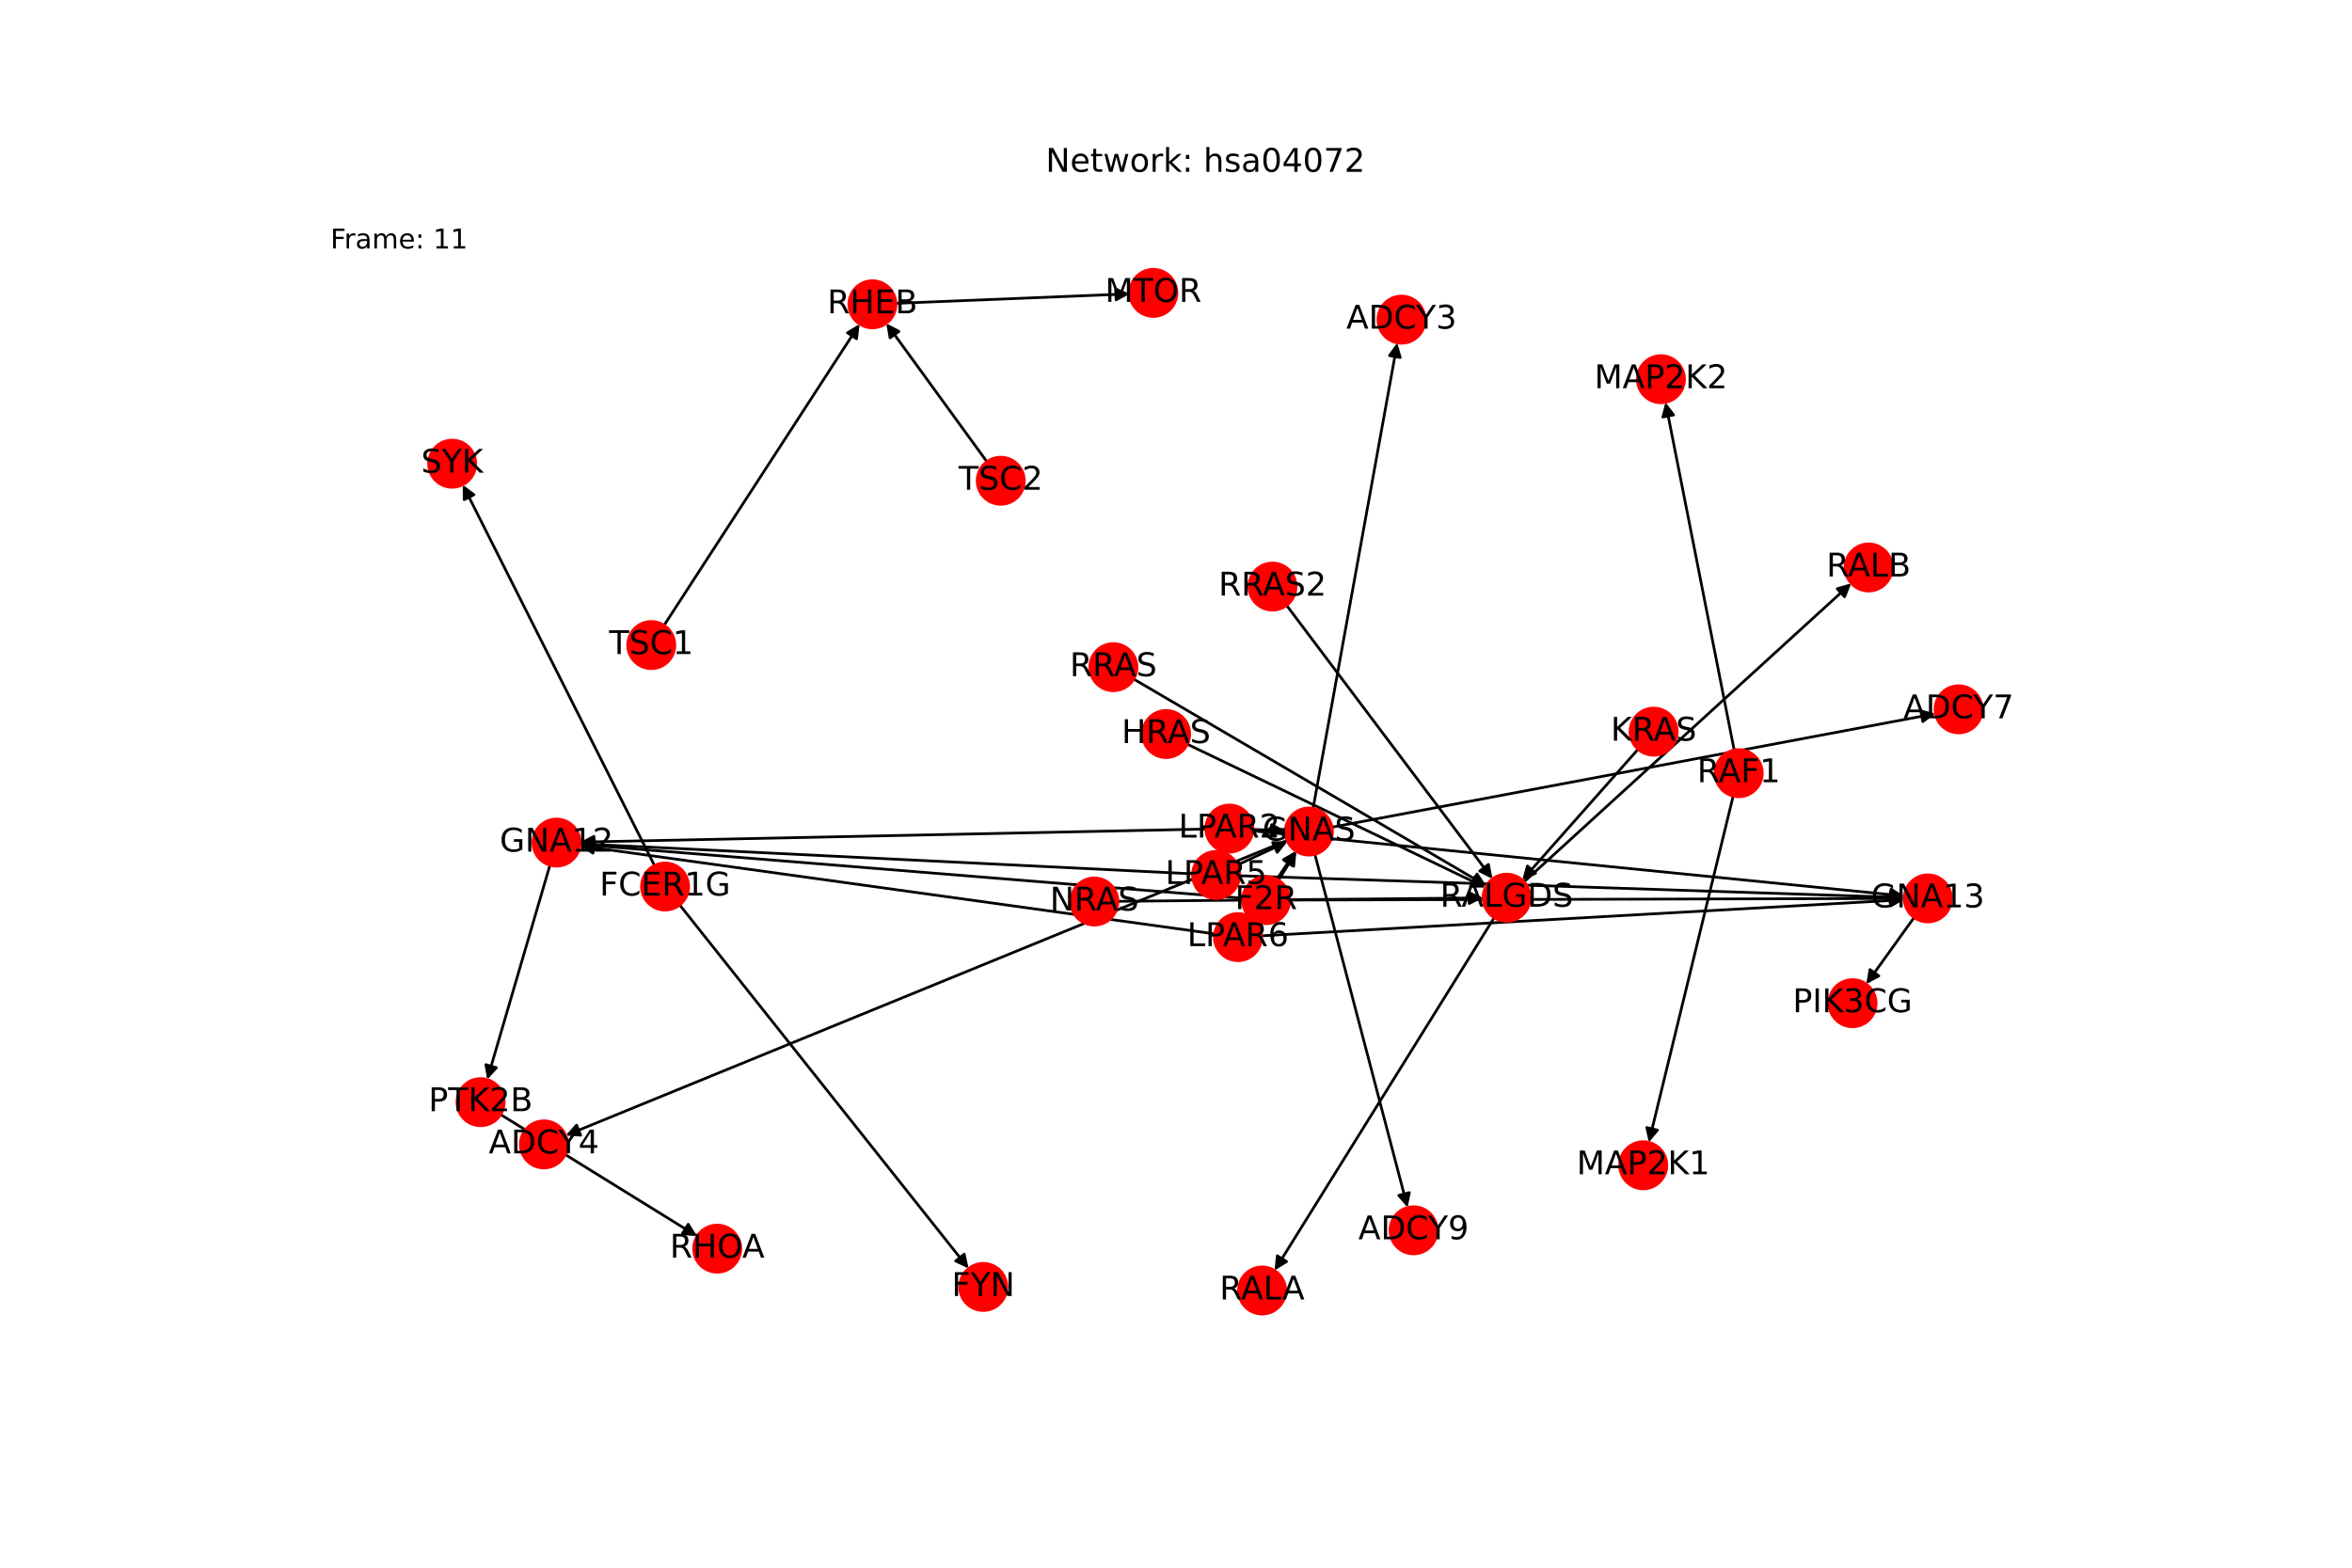 <?xml version="1.0" encoding="utf-8" standalone="no"?>
<!DOCTYPE svg PUBLIC "-//W3C//DTD SVG 1.1//EN"
  "http://www.w3.org/Graphics/SVG/1.1/DTD/svg11.dtd">
<!-- Created with matplotlib (https://matplotlib.org/) -->
<svg height="576pt" version="1.1" viewBox="0 0 864 576" width="864pt" xmlns="http://www.w3.org/2000/svg" xmlns:xlink="http://www.w3.org/1999/xlink">
 <defs>
  <style type="text/css">*{stroke-linecap:butt;stroke-linejoin:round;}</style>
 </defs>
 <g id="figure_1">
  <g id="patch_1">
   <path d="M 0 576 
L 864 576 
L 864 0 
L 0 0 
z
" style="fill:#ffffff;"/>
  </g>
  <g id="axes_1">
   <g id="patch_2">
    <path clip-path="url(#pfa5cfa26b5)" d="M 636.671 292.494 
Q 621.181 356.111 605.954 418.641 
" style="fill:none;stroke:#000000;stroke-linecap:round;"/>
    <path clip-path="url(#pfa5cfa26b5)" d="M 608.844 415.228 
L 605.954 418.641 
L 604.957 414.282 
L 608.844 415.228 
z
" style="stroke:#000000;stroke-linecap:round;"/>
   </g>
   <g id="patch_3">
    <path clip-path="url(#pfa5cfa26b5)" d="M 637.042 275.588 
Q 624.432 211.707 612.038 148.923 
" style="fill:none;stroke:#000000;stroke-linecap:round;"/>
    <path clip-path="url(#pfa5cfa26b5)" d="M 610.85 153.235 
L 612.038 148.923 
L 614.774 152.46 
L 610.85 153.235 
z
" style="stroke:#000000;stroke-linecap:round;"/>
   </g>
   <g id="patch_4">
    <path clip-path="url(#pfa5cfa26b5)" d="M 548.886 337.184 
Q 508.548 401.992 468.801 465.851 
" style="fill:none;stroke:#000000;stroke-linecap:round;"/>
    <path clip-path="url(#pfa5cfa26b5)" d="M 472.612 463.512 
L 468.801 465.851 
L 469.216 461.398 
L 472.612 463.512 
z
" style="stroke:#000000;stroke-linecap:round;"/>
   </g>
   <g id="patch_5">
    <path clip-path="url(#pfa5cfa26b5)" d="M 559.86 323.994 
Q 619.946 269.167 679.206 215.094 
" style="fill:none;stroke:#000000;stroke-linecap:round;"/>
    <path clip-path="url(#pfa5cfa26b5)" d="M 674.903 216.312 
L 679.206 215.094 
L 677.599 219.267 
L 674.903 216.312 
z
" style="stroke:#000000;stroke-linecap:round;"/>
   </g>
   <g id="patch_6">
    <path clip-path="url(#pfa5cfa26b5)" d="M 329.136 111.454 
Q 372.081 109.707 413.909 108.005 
" style="fill:none;stroke:#000000;stroke-linecap:round;"/>
    <path clip-path="url(#pfa5cfa26b5)" d="M 409.831 106.169 
L 413.909 108.005 
L 409.994 110.166 
L 409.831 106.169 
z
" style="stroke:#000000;stroke-linecap:round;"/>
   </g>
   <g id="patch_7">
    <path clip-path="url(#pfa5cfa26b5)" d="M 703.127 337.123 
Q 694.35 349.341 686.226 360.651 
" style="fill:none;stroke:#000000;stroke-linecap:round;"/>
    <path clip-path="url(#pfa5cfa26b5)" d="M 690.184 358.569 
L 686.226 360.651 
L 686.935 356.236 
L 690.184 358.569 
z
" style="stroke:#000000;stroke-linecap:round;"/>
   </g>
   <g id="patch_8">
    <path clip-path="url(#pfa5cfa26b5)" d="M 482.363 297 
Q 497.832 211.483 513.102 127.067 
" style="fill:none;stroke:#000000;stroke-linecap:round;"/>
    <path clip-path="url(#pfa5cfa26b5)" d="M 510.422 130.647 
L 513.102 127.067 
L 514.358 131.359 
L 510.422 130.647 
z
" style="stroke:#000000;stroke-linecap:round;"/>
   </g>
   <g id="patch_9">
    <path clip-path="url(#pfa5cfa26b5)" d="M 472.808 308.799 
Q 340.315 362.994 208.856 416.766 
" style="fill:none;stroke:#000000;stroke-linecap:round;"/>
    <path clip-path="url(#pfa5cfa26b5)" d="M 213.316 417.103 
L 208.856 416.766 
L 211.801 413.401 
L 213.316 417.103 
z
" style="stroke:#000000;stroke-linecap:round;"/>
   </g>
   <g id="patch_10">
    <path clip-path="url(#pfa5cfa26b5)" d="M 489.333 303.919 
Q 600.159 283.067 709.886 262.421 
" style="fill:none;stroke:#000000;stroke-linecap:round;"/>
    <path clip-path="url(#pfa5cfa26b5)" d="M 705.585 261.195 
L 709.886 262.421 
L 706.325 265.126 
L 705.585 261.195 
z
" style="stroke:#000000;stroke-linecap:round;"/>
   </g>
   <g id="patch_11">
    <path clip-path="url(#pfa5cfa26b5)" d="M 483.02 313.895 
Q 500.046 378.774 516.788 442.572 
" style="fill:none;stroke:#000000;stroke-linecap:round;"/>
    <path clip-path="url(#pfa5cfa26b5)" d="M 517.707 438.195 
L 516.788 442.572 
L 513.838 439.211 
L 517.707 438.195 
z
" style="stroke:#000000;stroke-linecap:round;"/>
   </g>
   <g id="patch_12">
    <path clip-path="url(#pfa5cfa26b5)" d="M 183.913 409.512 
Q 220.007 431.866 255.151 453.63 
" style="fill:none;stroke:#000000;stroke-linecap:round;"/>
    <path clip-path="url(#pfa5cfa26b5)" d="M 252.804 449.824 
L 255.151 453.63 
L 250.698 453.225 
L 252.804 449.824 
z
" style="stroke:#000000;stroke-linecap:round;"/>
   </g>
   <g id="patch_13">
    <path clip-path="url(#pfa5cfa26b5)" d="M 202.013 317.895 
Q 190.499 357.268 179.297 395.568 
" style="fill:none;stroke:#000000;stroke-linecap:round;"/>
    <path clip-path="url(#pfa5cfa26b5)" d="M 182.34 392.29 
L 179.297 395.568 
L 178.501 391.167 
L 182.34 392.29 
z
" style="stroke:#000000;stroke-linecap:round;"/>
   </g>
   <g id="patch_14">
    <path clip-path="url(#pfa5cfa26b5)" d="M 436.176 273.449 
Q 490.916 299.764 544.649 325.594 
" style="fill:none;stroke:#000000;stroke-linecap:round;"/>
    <path clip-path="url(#pfa5cfa26b5)" d="M 541.91 322.058 
L 544.649 325.594 
L 540.177 325.663 
L 541.91 322.058 
z
" style="stroke:#000000;stroke-linecap:round;"/>
   </g>
   <g id="patch_15">
    <path clip-path="url(#pfa5cfa26b5)" d="M 601.724 275.305 
Q 580.464 299.325 559.945 322.507 
" style="fill:none;stroke:#000000;stroke-linecap:round;"/>
    <path clip-path="url(#pfa5cfa26b5)" d="M 564.094 320.838 
L 559.945 322.507 
L 561.098 318.187 
L 564.094 320.838 
z
" style="stroke:#000000;stroke-linecap:round;"/>
   </g>
   <g id="patch_16">
    <path clip-path="url(#pfa5cfa26b5)" d="M 410.661 331.16 
Q 477.732 330.536 543.686 329.922 
" style="fill:none;stroke:#000000;stroke-linecap:round;"/>
    <path clip-path="url(#pfa5cfa26b5)" d="M 539.667 327.959 
L 543.686 329.922 
L 539.704 331.959 
L 539.667 327.959 
z
" style="stroke:#000000;stroke-linecap:round;"/>
   </g>
   <g id="patch_17">
    <path clip-path="url(#pfa5cfa26b5)" d="M 416.465 249.511 
Q 481.228 287.481 545.027 324.885 
" style="fill:none;stroke:#000000;stroke-linecap:round;"/>
    <path clip-path="url(#pfa5cfa26b5)" d="M 542.588 321.137 
L 545.027 324.885 
L 540.565 324.588 
L 542.588 321.137 
z
" style="stroke:#000000;stroke-linecap:round;"/>
   </g>
   <g id="patch_18">
    <path clip-path="url(#pfa5cfa26b5)" d="M 472.646 222.439 
Q 510.451 272.676 547.584 322.019 
" style="fill:none;stroke:#000000;stroke-linecap:round;"/>
    <path clip-path="url(#pfa5cfa26b5)" d="M 546.777 317.62 
L 547.584 322.019 
L 543.581 320.026 
L 546.777 317.62 
z
" style="stroke:#000000;stroke-linecap:round;"/>
   </g>
   <g id="patch_19">
    <path clip-path="url(#pfa5cfa26b5)" d="M 456.46 330.023 
Q 334.769 320.154 214.191 310.376 
" style="fill:none;stroke:#000000;stroke-linecap:round;"/>
    <path clip-path="url(#pfa5cfa26b5)" d="M 218.016 312.693 
L 214.191 310.376 
L 218.34 308.706 
L 218.016 312.693 
z
" style="stroke:#000000;stroke-linecap:round;"/>
   </g>
   <g id="patch_20">
    <path clip-path="url(#pfa5cfa26b5)" d="M 473.756 330.7 
Q 586.638 330.406 698.401 330.114 
" style="fill:none;stroke:#000000;stroke-linecap:round;"/>
    <path clip-path="url(#pfa5cfa26b5)" d="M 694.396 328.125 
L 698.401 330.114 
L 694.406 332.125 
L 694.396 328.125 
z
" style="stroke:#000000;stroke-linecap:round;"/>
   </g>
   <g id="patch_21">
    <path clip-path="url(#pfa5cfa26b5)" d="M 469.681 323.373 
Q 472.96 318.12 475.646 313.816 
" style="fill:none;stroke:#000000;stroke-linecap:round;"/>
    <path clip-path="url(#pfa5cfa26b5)" d="M 471.831 316.15 
L 475.646 313.816 
L 475.225 318.268 
L 471.831 316.15 
z
" style="stroke:#000000;stroke-linecap:round;"/>
   </g>
   <g id="patch_22">
    <path clip-path="url(#pfa5cfa26b5)" d="M 442.952 304.608 
Q 328.027 307.006 214.219 309.382 
" style="fill:none;stroke:#000000;stroke-linecap:round;"/>
    <path clip-path="url(#pfa5cfa26b5)" d="M 218.26 311.298 
L 214.219 309.382 
L 218.177 307.299 
L 218.26 311.298 
z
" style="stroke:#000000;stroke-linecap:round;"/>
   </g>
   <g id="patch_23">
    <path clip-path="url(#pfa5cfa26b5)" d="M 460.224 305.289 
Q 579.894 317.258 698.452 329.116 
" style="fill:none;stroke:#000000;stroke-linecap:round;"/>
    <path clip-path="url(#pfa5cfa26b5)" d="M 694.671 326.728 
L 698.452 329.116 
L 694.273 330.708 
L 694.671 326.728 
z
" style="stroke:#000000;stroke-linecap:round;"/>
   </g>
   <g id="patch_24">
    <path clip-path="url(#pfa5cfa26b5)" d="M 460.263 304.751 
Q 466.214 304.974 471.049 305.155 
" style="fill:none;stroke:#000000;stroke-linecap:round;"/>
    <path clip-path="url(#pfa5cfa26b5)" d="M 467.126 303.007 
L 471.049 305.155 
L 466.977 307.004 
L 467.126 303.007 
z
" style="stroke:#000000;stroke-linecap:round;"/>
   </g>
   <g id="patch_25">
    <path clip-path="url(#pfa5cfa26b5)" d="M 438.088 321.059 
Q 325.592 315.535 214.213 310.066 
" style="fill:none;stroke:#000000;stroke-linecap:round;"/>
    <path clip-path="url(#pfa5cfa26b5)" d="M 218.11 312.259 
L 214.213 310.066 
L 218.306 308.264 
L 218.11 312.259 
z
" style="stroke:#000000;stroke-linecap:round;"/>
   </g>
   <g id="patch_26">
    <path clip-path="url(#pfa5cfa26b5)" d="M 455.388 321.768 
Q 577.458 325.786 698.41 329.767 
" style="fill:none;stroke:#000000;stroke-linecap:round;"/>
    <path clip-path="url(#pfa5cfa26b5)" d="M 694.478 327.637 
L 698.41 329.767 
L 694.346 331.634 
L 694.478 327.637 
z
" style="stroke:#000000;stroke-linecap:round;"/>
   </g>
   <g id="patch_27">
    <path clip-path="url(#pfa5cfa26b5)" d="M 454.579 317.81 
Q 463.778 313.502 471.964 309.669 
" style="fill:none;stroke:#000000;stroke-linecap:round;"/>
    <path clip-path="url(#pfa5cfa26b5)" d="M 467.493 309.554 
L 471.964 309.669 
L 469.19 313.176 
L 467.493 309.554 
z
" style="stroke:#000000;stroke-linecap:round;"/>
   </g>
   <g id="patch_28">
    <path clip-path="url(#pfa5cfa26b5)" d="M 446.177 343.128 
Q 329.598 326.952 214.127 310.93 
" style="fill:none;stroke:#000000;stroke-linecap:round;"/>
    <path clip-path="url(#pfa5cfa26b5)" d="M 217.814 313.46 
L 214.127 310.93 
L 218.364 309.498 
L 217.814 313.46 
z
" style="stroke:#000000;stroke-linecap:round;"/>
   </g>
   <g id="patch_29">
    <path clip-path="url(#pfa5cfa26b5)" d="M 463.402 343.832 
Q 581.467 337.203 698.416 330.637 
" style="fill:none;stroke:#000000;stroke-linecap:round;"/>
    <path clip-path="url(#pfa5cfa26b5)" d="M 694.311 328.864 
L 698.416 330.637 
L 694.535 332.858 
L 694.311 328.864 
z
" style="stroke:#000000;stroke-linecap:round;"/>
   </g>
   <g id="patch_30">
    <path clip-path="url(#pfa5cfa26b5)" d="M 459.581 337.131 
Q 467.786 324.92 475.368 313.637 
" style="fill:none;stroke:#000000;stroke-linecap:round;"/>
    <path clip-path="url(#pfa5cfa26b5)" d="M 471.477 315.842 
L 475.368 313.637 
L 474.797 318.073 
L 471.477 315.842 
z
" style="stroke:#000000;stroke-linecap:round;"/>
   </g>
   <g id="patch_31">
    <path clip-path="url(#pfa5cfa26b5)" d="M 243.96 229.741 
Q 279.865 174.407 315.162 120.01 
" style="fill:none;stroke:#000000;stroke-linecap:round;"/>
    <path clip-path="url(#pfa5cfa26b5)" d="M 311.307 122.277 
L 315.162 120.01 
L 314.662 124.454 
L 311.307 122.277 
z
" style="stroke:#000000;stroke-linecap:round;"/>
   </g>
   <g id="patch_32">
    <path clip-path="url(#pfa5cfa26b5)" d="M 362.526 169.633 
Q 344.052 144.223 326.236 119.716 
" style="fill:none;stroke:#000000;stroke-linecap:round;"/>
    <path clip-path="url(#pfa5cfa26b5)" d="M 326.971 124.128 
L 326.236 119.716 
L 330.206 121.775 
L 326.971 124.128 
z
" style="stroke:#000000;stroke-linecap:round;"/>
   </g>
   <g id="patch_33">
    <path clip-path="url(#pfa5cfa26b5)" d="M 249.699 332.51 
Q 302.755 399.288 355.116 465.19 
" style="fill:none;stroke:#000000;stroke-linecap:round;"/>
    <path clip-path="url(#pfa5cfa26b5)" d="M 354.193 460.814 
L 355.116 465.19 
L 351.061 463.303 
L 354.193 460.814 
z
" style="stroke:#000000;stroke-linecap:round;"/>
   </g>
   <g id="patch_34">
    <path clip-path="url(#pfa5cfa26b5)" d="M 240.417 317.993 
Q 205.209 248.053 170.503 179.111 
" style="fill:none;stroke:#000000;stroke-linecap:round;"/>
    <path clip-path="url(#pfa5cfa26b5)" d="M 170.516 183.583 
L 170.503 179.111 
L 174.088 181.785 
L 170.516 183.583 
z
" style="stroke:#000000;stroke-linecap:round;"/>
   </g>
   <g id="PathCollection_1">
    <defs>
     <path d="M 0 8.66 
C 2.297 8.66 4.5 7.748 6.124 6.124 
C 7.748 4.5 8.66 2.297 8.66 -0 
C 8.66 -2.297 7.748 -4.5 6.124 -6.124 
C 4.5 -7.748 2.297 -8.66 0 -8.66 
C -2.297 -8.66 -4.5 -7.748 -6.124 -6.124 
C -7.748 -4.5 -8.66 -2.297 -8.66 0 
C -8.66 2.297 -7.748 4.5 -6.124 6.124 
C -4.5 7.748 -2.297 8.66 0 8.66 
z
" id="C0_0_23af909fbd"/>
    </defs>
    <g clip-path="url(#pfa5cfa26b5)">
     <use style="fill:#ff0000;stroke:#ff0000;" x="638.719" xlink:href="#C0_0_23af909fbd" y="284.083"/>
    </g>
    <g clip-path="url(#pfa5cfa26b5)">
     <use style="fill:#ff0000;stroke:#ff0000;" x="553.463" xlink:href="#C0_0_23af909fbd" y="329.831"/>
    </g>
    <g clip-path="url(#pfa5cfa26b5)">
     <use style="fill:#ff0000;stroke:#ff0000;" x="263.465" xlink:href="#C0_0_23af909fbd" y="458.779"/>
    </g>
    <g clip-path="url(#pfa5cfa26b5)">
     <use style="fill:#ff0000;stroke:#ff0000;" x="320.485" xlink:href="#C0_0_23af909fbd" y="111.806"/>
    </g>
    <g clip-path="url(#pfa5cfa26b5)">
     <use style="fill:#ff0000;stroke:#ff0000;" x="423.679" xlink:href="#C0_0_23af909fbd" y="107.607"/>
    </g>
    <g clip-path="url(#pfa5cfa26b5)">
     <use style="fill:#ff0000;stroke:#ff0000;" x="708.179" xlink:href="#C0_0_23af909fbd" y="330.089"/>
    </g>
    <g clip-path="url(#pfa5cfa26b5)">
     <use style="fill:#ff0000;stroke:#ff0000;" x="480.822" xlink:href="#C0_0_23af909fbd" y="305.521"/>
    </g>
    <g clip-path="url(#pfa5cfa26b5)">
     <use style="fill:#ff0000;stroke:#ff0000;" x="176.552" xlink:href="#C0_0_23af909fbd" y="404.954"/>
    </g>
    <g clip-path="url(#pfa5cfa26b5)">
     <use style="fill:#ff0000;stroke:#ff0000;" x="204.444" xlink:href="#C0_0_23af909fbd" y="309.586"/>
    </g>
    <g clip-path="url(#pfa5cfa26b5)">
     <use style="fill:#ff0000;stroke:#ff0000;" x="361.199" xlink:href="#C0_0_23af909fbd" y="472.847"/>
    </g>
    <g clip-path="url(#pfa5cfa26b5)">
     <use style="fill:#ff0000;stroke:#ff0000;" x="166.106" xlink:href="#C0_0_23af909fbd" y="170.375"/>
    </g>
    <g clip-path="url(#pfa5cfa26b5)">
     <use style="fill:#ff0000;stroke:#ff0000;" x="603.64" xlink:href="#C0_0_23af909fbd" y="428.144"/>
    </g>
    <g clip-path="url(#pfa5cfa26b5)">
     <use style="fill:#ff0000;stroke:#ff0000;" x="610.144" xlink:href="#C0_0_23af909fbd" y="139.331"/>
    </g>
    <g clip-path="url(#pfa5cfa26b5)">
     <use style="fill:#ff0000;stroke:#ff0000;" x="428.369" xlink:href="#C0_0_23af909fbd" y="269.696"/>
    </g>
    <g clip-path="url(#pfa5cfa26b5)">
     <use style="fill:#ff0000;stroke:#ff0000;" x="607.462" xlink:href="#C0_0_23af909fbd" y="268.822"/>
    </g>
    <g clip-path="url(#pfa5cfa26b5)">
     <use style="fill:#ff0000;stroke:#ff0000;" x="402.003" xlink:href="#C0_0_23af909fbd" y="331.24"/>
    </g>
    <g clip-path="url(#pfa5cfa26b5)">
     <use style="fill:#ff0000;stroke:#ff0000;" x="408.994" xlink:href="#C0_0_23af909fbd" y="245.131"/>
    </g>
    <g clip-path="url(#pfa5cfa26b5)">
     <use style="fill:#ff0000;stroke:#ff0000;" x="467.441" xlink:href="#C0_0_23af909fbd" y="215.521"/>
    </g>
    <g clip-path="url(#pfa5cfa26b5)">
     <use style="fill:#ff0000;stroke:#ff0000;" x="463.634" xlink:href="#C0_0_23af909fbd" y="474.153"/>
    </g>
    <g clip-path="url(#pfa5cfa26b5)">
     <use style="fill:#ff0000;stroke:#ff0000;" x="686.431" xlink:href="#C0_0_23af909fbd" y="208.502"/>
    </g>
    <g clip-path="url(#pfa5cfa26b5)">
     <use style="fill:#ff0000;stroke:#ff0000;" x="465.095" xlink:href="#C0_0_23af909fbd" y="330.723"/>
    </g>
    <g clip-path="url(#pfa5cfa26b5)">
     <use style="fill:#ff0000;stroke:#ff0000;" x="451.608" xlink:href="#C0_0_23af909fbd" y="304.427"/>
    </g>
    <g clip-path="url(#pfa5cfa26b5)">
     <use style="fill:#ff0000;stroke:#ff0000;" x="446.735" xlink:href="#C0_0_23af909fbd" y="321.483"/>
    </g>
    <g clip-path="url(#pfa5cfa26b5)">
     <use style="fill:#ff0000;stroke:#ff0000;" x="454.752" xlink:href="#C0_0_23af909fbd" y="344.318"/>
    </g>
    <g clip-path="url(#pfa5cfa26b5)">
     <use style="fill:#ff0000;stroke:#ff0000;" x="239.247" xlink:href="#C0_0_23af909fbd" y="237.004"/>
    </g>
    <g clip-path="url(#pfa5cfa26b5)">
     <use style="fill:#ff0000;stroke:#ff0000;" x="367.621" xlink:href="#C0_0_23af909fbd" y="176.642"/>
    </g>
    <g clip-path="url(#pfa5cfa26b5)">
     <use style="fill:#ff0000;stroke:#ff0000;" x="680.521" xlink:href="#C0_0_23af909fbd" y="368.593"/>
    </g>
    <g clip-path="url(#pfa5cfa26b5)">
     <use style="fill:#ff0000;stroke:#ff0000;" x="514.843" xlink:href="#C0_0_23af909fbd" y="117.443"/>
    </g>
    <g clip-path="url(#pfa5cfa26b5)">
     <use style="fill:#ff0000;stroke:#ff0000;" x="199.803" xlink:href="#C0_0_23af909fbd" y="420.469"/>
    </g>
    <g clip-path="url(#pfa5cfa26b5)">
     <use style="fill:#ff0000;stroke:#ff0000;" x="719.494" xlink:href="#C0_0_23af909fbd" y="260.613"/>
    </g>
    <g clip-path="url(#pfa5cfa26b5)">
     <use style="fill:#ff0000;stroke:#ff0000;" x="519.27" xlink:href="#C0_0_23af909fbd" y="452.03"/>
    </g>
    <g clip-path="url(#pfa5cfa26b5)">
     <use style="fill:#ff0000;stroke:#ff0000;" x="244.311" xlink:href="#C0_0_23af909fbd" y="325.728"/>
    </g>
   </g>
   <g id="text_1">
    <g clip-path="url(#pfa5cfa26b5)">
     <!-- RAF1 -->
     <g transform="translate(623.417 287.395)scale(0.12 -0.12)">
      <defs>
       <path d="M 44.391 34.188 
Q 47.562 33.109 50.562 29.594 
Q 53.562 26.078 56.594 19.922 
L 66.609 0 
L 56 0 
L 46.688 18.703 
Q 43.062 26.031 39.672 28.422 
Q 36.281 30.812 30.422 30.812 
L 19.672 30.812 
L 19.672 0 
L 9.812 0 
L 9.812 72.906 
L 32.078 72.906 
Q 44.578 72.906 50.734 67.672 
Q 56.891 62.453 56.891 51.906 
Q 56.891 45.016 53.688 40.469 
Q 50.484 35.938 44.391 34.188 
z
M 19.672 64.797 
L 19.672 38.922 
L 32.078 38.922 
Q 39.203 38.922 42.844 42.219 
Q 46.484 45.516 46.484 51.906 
Q 46.484 58.297 42.844 61.547 
Q 39.203 64.797 32.078 64.797 
z
" id="DejaVuSans-82"/>
       <path d="M 34.188 63.188 
L 20.797 26.906 
L 47.609 26.906 
z
M 28.609 72.906 
L 39.797 72.906 
L 67.578 0 
L 57.328 0 
L 50.688 18.703 
L 17.828 18.703 
L 11.188 0 
L 0.781 0 
z
" id="DejaVuSans-65"/>
       <path d="M 9.812 72.906 
L 51.703 72.906 
L 51.703 64.594 
L 19.672 64.594 
L 19.672 43.109 
L 48.578 43.109 
L 48.578 34.812 
L 19.672 34.812 
L 19.672 0 
L 9.812 0 
z
" id="DejaVuSans-70"/>
       <path d="M 12.406 8.297 
L 28.516 8.297 
L 28.516 63.922 
L 10.984 60.406 
L 10.984 69.391 
L 28.422 72.906 
L 38.281 72.906 
L 38.281 8.297 
L 54.391 8.297 
L 54.391 0 
L 12.406 0 
z
" id="DejaVuSans-49"/>
      </defs>
      <use xlink:href="#DejaVuSans-82"/>
      <use x="65.482" xlink:href="#DejaVuSans-65"/>
      <use x="133.891" xlink:href="#DejaVuSans-70"/>
      <use x="191.41" xlink:href="#DejaVuSans-49"/>
     </g>
    </g>
   </g>
   <g id="text_2">
    <g clip-path="url(#pfa5cfa26b5)">
     <!-- RALGDS -->
     <g transform="translate(529.008 333.142)scale(0.12 -0.12)">
      <defs>
       <path d="M 9.812 72.906 
L 19.672 72.906 
L 19.672 8.297 
L 55.172 8.297 
L 55.172 0 
L 9.812 0 
z
" id="DejaVuSans-76"/>
       <path d="M 59.516 10.406 
L 59.516 29.984 
L 43.406 29.984 
L 43.406 38.094 
L 69.281 38.094 
L 69.281 6.781 
Q 63.578 2.734 56.688 0.656 
Q 49.812 -1.422 42 -1.422 
Q 24.906 -1.422 15.25 8.562 
Q 5.609 18.562 5.609 36.375 
Q 5.609 54.25 15.25 64.234 
Q 24.906 74.219 42 74.219 
Q 49.125 74.219 55.547 72.453 
Q 61.969 70.703 67.391 67.281 
L 67.391 56.781 
Q 61.922 61.422 55.766 63.766 
Q 49.609 66.109 42.828 66.109 
Q 29.438 66.109 22.719 58.641 
Q 16.016 51.172 16.016 36.375 
Q 16.016 21.625 22.719 14.156 
Q 29.438 6.688 42.828 6.688 
Q 48.047 6.688 52.141 7.594 
Q 56.25 8.5 59.516 10.406 
z
" id="DejaVuSans-71"/>
       <path d="M 19.672 64.797 
L 19.672 8.109 
L 31.594 8.109 
Q 46.688 8.109 53.688 14.938 
Q 60.688 21.781 60.688 36.531 
Q 60.688 51.172 53.688 57.984 
Q 46.688 64.797 31.594 64.797 
z
M 9.812 72.906 
L 30.078 72.906 
Q 51.266 72.906 61.172 64.094 
Q 71.094 55.281 71.094 36.531 
Q 71.094 17.672 61.125 8.828 
Q 51.172 0 30.078 0 
L 9.812 0 
z
" id="DejaVuSans-68"/>
       <path d="M 53.516 70.516 
L 53.516 60.891 
Q 47.906 63.578 42.922 64.891 
Q 37.938 66.219 33.297 66.219 
Q 25.25 66.219 20.875 63.094 
Q 16.5 59.969 16.5 54.203 
Q 16.5 49.359 19.406 46.891 
Q 22.312 44.438 30.422 42.922 
L 36.375 41.703 
Q 47.406 39.594 52.656 34.297 
Q 57.906 29 57.906 20.125 
Q 57.906 9.516 50.797 4.047 
Q 43.703 -1.422 29.984 -1.422 
Q 24.812 -1.422 18.969 -0.25 
Q 13.141 0.922 6.891 3.219 
L 6.891 13.375 
Q 12.891 10.016 18.656 8.297 
Q 24.422 6.594 29.984 6.594 
Q 38.422 6.594 43.016 9.906 
Q 47.609 13.234 47.609 19.391 
Q 47.609 24.75 44.312 27.781 
Q 41.016 30.812 33.5 32.328 
L 27.484 33.5 
Q 16.453 35.688 11.516 40.375 
Q 6.594 45.062 6.594 53.422 
Q 6.594 63.094 13.406 68.656 
Q 20.219 74.219 32.172 74.219 
Q 37.312 74.219 42.625 73.281 
Q 47.953 72.359 53.516 70.516 
z
" id="DejaVuSans-83"/>
      </defs>
      <use xlink:href="#DejaVuSans-82"/>
      <use x="65.482" xlink:href="#DejaVuSans-65"/>
      <use x="133.891" xlink:href="#DejaVuSans-76"/>
      <use x="189.604" xlink:href="#DejaVuSans-71"/>
      <use x="267.094" xlink:href="#DejaVuSans-68"/>
      <use x="344.096" xlink:href="#DejaVuSans-83"/>
     </g>
    </g>
   </g>
   <g id="text_3">
    <g clip-path="url(#pfa5cfa26b5)">
     <!-- RHOA -->
     <g transform="translate(246.061 462.09)scale(0.12 -0.12)">
      <defs>
       <path d="M 9.812 72.906 
L 19.672 72.906 
L 19.672 43.016 
L 55.516 43.016 
L 55.516 72.906 
L 65.375 72.906 
L 65.375 0 
L 55.516 0 
L 55.516 34.719 
L 19.672 34.719 
L 19.672 0 
L 9.812 0 
z
" id="DejaVuSans-72"/>
       <path d="M 39.406 66.219 
Q 28.656 66.219 22.328 58.203 
Q 16.016 50.203 16.016 36.375 
Q 16.016 22.609 22.328 14.594 
Q 28.656 6.594 39.406 6.594 
Q 50.141 6.594 56.422 14.594 
Q 62.703 22.609 62.703 36.375 
Q 62.703 50.203 56.422 58.203 
Q 50.141 66.219 39.406 66.219 
z
M 39.406 74.219 
Q 54.734 74.219 63.906 63.938 
Q 73.094 53.656 73.094 36.375 
Q 73.094 19.141 63.906 8.859 
Q 54.734 -1.422 39.406 -1.422 
Q 24.031 -1.422 14.812 8.828 
Q 5.609 19.094 5.609 36.375 
Q 5.609 53.656 14.812 63.938 
Q 24.031 74.219 39.406 74.219 
z
" id="DejaVuSans-79"/>
      </defs>
      <use xlink:href="#DejaVuSans-82"/>
      <use x="69.482" xlink:href="#DejaVuSans-72"/>
      <use x="144.678" xlink:href="#DejaVuSans-79"/>
      <use x="221.639" xlink:href="#DejaVuSans-65"/>
     </g>
    </g>
   </g>
   <g id="text_4">
    <g clip-path="url(#pfa5cfa26b5)">
     <!-- RHEB -->
     <g transform="translate(303.896 115.117)scale(0.12 -0.12)">
      <defs>
       <path d="M 9.812 72.906 
L 55.906 72.906 
L 55.906 64.594 
L 19.672 64.594 
L 19.672 43.016 
L 54.391 43.016 
L 54.391 34.719 
L 19.672 34.719 
L 19.672 8.297 
L 56.781 8.297 
L 56.781 0 
L 9.812 0 
z
" id="DejaVuSans-69"/>
       <path d="M 19.672 34.812 
L 19.672 8.109 
L 35.5 8.109 
Q 43.453 8.109 47.281 11.406 
Q 51.125 14.703 51.125 21.484 
Q 51.125 28.328 47.281 31.562 
Q 43.453 34.812 35.5 34.812 
z
M 19.672 64.797 
L 19.672 42.828 
L 34.281 42.828 
Q 41.5 42.828 45.031 45.531 
Q 48.578 48.25 48.578 53.812 
Q 48.578 59.328 45.031 62.062 
Q 41.5 64.797 34.281 64.797 
z
M 9.812 72.906 
L 35.016 72.906 
Q 46.297 72.906 52.391 68.219 
Q 58.5 63.531 58.5 54.891 
Q 58.5 48.188 55.375 44.234 
Q 52.25 40.281 46.188 39.312 
Q 53.469 37.75 57.5 32.781 
Q 61.531 27.828 61.531 20.406 
Q 61.531 10.641 54.891 5.312 
Q 48.25 0 35.984 0 
L 9.812 0 
z
" id="DejaVuSans-66"/>
      </defs>
      <use xlink:href="#DejaVuSans-82"/>
      <use x="69.482" xlink:href="#DejaVuSans-72"/>
      <use x="144.678" xlink:href="#DejaVuSans-69"/>
      <use x="207.861" xlink:href="#DejaVuSans-66"/>
     </g>
    </g>
   </g>
   <g id="text_5">
    <g clip-path="url(#pfa5cfa26b5)">
     <!-- MTOR -->
     <g transform="translate(405.945 110.919)scale(0.12 -0.12)">
      <defs>
       <path d="M 9.812 72.906 
L 24.516 72.906 
L 43.109 23.297 
L 61.812 72.906 
L 76.516 72.906 
L 76.516 0 
L 66.891 0 
L 66.891 64.016 
L 48.094 14.016 
L 38.188 14.016 
L 19.391 64.016 
L 19.391 0 
L 9.812 0 
z
" id="DejaVuSans-77"/>
       <path d="M -0.297 72.906 
L 61.375 72.906 
L 61.375 64.594 
L 35.5 64.594 
L 35.5 0 
L 25.594 0 
L 25.594 64.594 
L -0.297 64.594 
z
" id="DejaVuSans-84"/>
      </defs>
      <use xlink:href="#DejaVuSans-77"/>
      <use x="86.279" xlink:href="#DejaVuSans-84"/>
      <use x="147.363" xlink:href="#DejaVuSans-79"/>
      <use x="226.074" xlink:href="#DejaVuSans-82"/>
     </g>
    </g>
   </g>
   <g id="text_6">
    <g clip-path="url(#pfa5cfa26b5)">
     <!-- GNA13 -->
     <g transform="translate(687.302 333.4)scale(0.12 -0.12)">
      <defs>
       <path d="M 9.812 72.906 
L 23.094 72.906 
L 55.422 11.922 
L 55.422 72.906 
L 64.984 72.906 
L 64.984 0 
L 51.703 0 
L 19.391 60.984 
L 19.391 0 
L 9.812 0 
z
" id="DejaVuSans-78"/>
       <path d="M 40.578 39.312 
Q 47.656 37.797 51.625 33 
Q 55.609 28.219 55.609 21.188 
Q 55.609 10.406 48.188 4.484 
Q 40.766 -1.422 27.094 -1.422 
Q 22.516 -1.422 17.656 -0.516 
Q 12.797 0.391 7.625 2.203 
L 7.625 11.719 
Q 11.719 9.328 16.594 8.109 
Q 21.484 6.891 26.812 6.891 
Q 36.078 6.891 40.938 10.547 
Q 45.797 14.203 45.797 21.188 
Q 45.797 27.641 41.281 31.266 
Q 36.766 34.906 28.719 34.906 
L 20.219 34.906 
L 20.219 43.016 
L 29.109 43.016 
Q 36.375 43.016 40.234 45.922 
Q 44.094 48.828 44.094 54.297 
Q 44.094 59.906 40.109 62.906 
Q 36.141 65.922 28.719 65.922 
Q 24.656 65.922 20.016 65.031 
Q 15.375 64.156 9.812 62.312 
L 9.812 71.094 
Q 15.438 72.656 20.344 73.438 
Q 25.25 74.219 29.594 74.219 
Q 40.828 74.219 47.359 69.109 
Q 53.906 64.016 53.906 55.328 
Q 53.906 49.266 50.438 45.094 
Q 46.969 40.922 40.578 39.312 
z
" id="DejaVuSans-51"/>
      </defs>
      <use xlink:href="#DejaVuSans-71"/>
      <use x="77.49" xlink:href="#DejaVuSans-78"/>
      <use x="152.295" xlink:href="#DejaVuSans-65"/>
      <use x="220.703" xlink:href="#DejaVuSans-49"/>
      <use x="284.326" xlink:href="#DejaVuSans-51"/>
     </g>
    </g>
   </g>
   <g id="text_7">
    <g clip-path="url(#pfa5cfa26b5)">
     <!-- GNAS -->
     <g transform="translate(463.771 308.832)scale(0.12 -0.12)">
      <use xlink:href="#DejaVuSans-71"/>
      <use x="77.49" xlink:href="#DejaVuSans-78"/>
      <use x="152.295" xlink:href="#DejaVuSans-65"/>
      <use x="220.703" xlink:href="#DejaVuSans-83"/>
     </g>
    </g>
   </g>
   <g id="text_8">
    <g clip-path="url(#pfa5cfa26b5)">
     <!-- PTK2B -->
     <g transform="translate(157.401 408.265)scale(0.12 -0.12)">
      <defs>
       <path d="M 19.672 64.797 
L 19.672 37.406 
L 32.078 37.406 
Q 38.969 37.406 42.719 40.969 
Q 46.484 44.531 46.484 51.125 
Q 46.484 57.672 42.719 61.234 
Q 38.969 64.797 32.078 64.797 
z
M 9.812 72.906 
L 32.078 72.906 
Q 44.344 72.906 50.609 67.359 
Q 56.891 61.812 56.891 51.125 
Q 56.891 40.328 50.609 34.812 
Q 44.344 29.297 32.078 29.297 
L 19.672 29.297 
L 19.672 0 
L 9.812 0 
z
" id="DejaVuSans-80"/>
       <path d="M 9.812 72.906 
L 19.672 72.906 
L 19.672 42.094 
L 52.391 72.906 
L 65.094 72.906 
L 28.906 38.922 
L 67.672 0 
L 54.688 0 
L 19.672 35.109 
L 19.672 0 
L 9.812 0 
z
" id="DejaVuSans-75"/>
       <path d="M 19.188 8.297 
L 53.609 8.297 
L 53.609 0 
L 7.328 0 
L 7.328 8.297 
Q 12.938 14.109 22.625 23.891 
Q 32.328 33.688 34.812 36.531 
Q 39.547 41.844 41.422 45.531 
Q 43.312 49.219 43.312 52.781 
Q 43.312 58.594 39.234 62.25 
Q 35.156 65.922 28.609 65.922 
Q 23.969 65.922 18.812 64.312 
Q 13.672 62.703 7.812 59.422 
L 7.812 69.391 
Q 13.766 71.781 18.938 73 
Q 24.125 74.219 28.422 74.219 
Q 39.75 74.219 46.484 68.547 
Q 53.219 62.891 53.219 53.422 
Q 53.219 48.922 51.531 44.891 
Q 49.859 40.875 45.406 35.406 
Q 44.188 33.984 37.641 27.219 
Q 31.109 20.453 19.188 8.297 
z
" id="DejaVuSans-50"/>
      </defs>
      <use xlink:href="#DejaVuSans-80"/>
      <use x="60.303" xlink:href="#DejaVuSans-84"/>
      <use x="121.387" xlink:href="#DejaVuSans-75"/>
      <use x="186.963" xlink:href="#DejaVuSans-50"/>
      <use x="250.586" xlink:href="#DejaVuSans-66"/>
     </g>
    </g>
   </g>
   <g id="text_9">
    <g clip-path="url(#pfa5cfa26b5)">
     <!-- GNA12 -->
     <g transform="translate(183.566 312.897)scale(0.12 -0.12)">
      <use xlink:href="#DejaVuSans-71"/>
      <use x="77.49" xlink:href="#DejaVuSans-78"/>
      <use x="152.295" xlink:href="#DejaVuSans-65"/>
      <use x="220.703" xlink:href="#DejaVuSans-49"/>
      <use x="284.326" xlink:href="#DejaVuSans-50"/>
     </g>
    </g>
   </g>
   <g id="text_10">
    <g clip-path="url(#pfa5cfa26b5)">
     <!-- FYN -->
     <g transform="translate(349.595 476.159)scale(0.12 -0.12)">
      <defs>
       <path d="M -0.203 72.906 
L 10.406 72.906 
L 30.609 42.922 
L 50.688 72.906 
L 61.281 72.906 
L 35.5 34.719 
L 35.5 0 
L 25.594 0 
L 25.594 34.719 
z
" id="DejaVuSans-89"/>
      </defs>
      <use xlink:href="#DejaVuSans-70"/>
      <use x="57.52" xlink:href="#DejaVuSans-89"/>
      <use x="118.604" xlink:href="#DejaVuSans-78"/>
     </g>
    </g>
   </g>
   <g id="text_11">
    <g clip-path="url(#pfa5cfa26b5)">
     <!-- SYK -->
     <g transform="translate(154.697 173.686)scale(0.12 -0.12)">
      <use xlink:href="#DejaVuSans-83"/>
      <use x="63.477" xlink:href="#DejaVuSans-89"/>
      <use x="124.561" xlink:href="#DejaVuSans-75"/>
     </g>
    </g>
   </g>
   <g id="text_12">
    <g clip-path="url(#pfa5cfa26b5)">
     <!-- MAP2K1 -->
     <g transform="translate(579.172 431.455)scale(0.12 -0.12)">
      <use xlink:href="#DejaVuSans-77"/>
      <use x="86.279" xlink:href="#DejaVuSans-65"/>
      <use x="154.688" xlink:href="#DejaVuSans-80"/>
      <use x="214.99" xlink:href="#DejaVuSans-50"/>
      <use x="278.613" xlink:href="#DejaVuSans-75"/>
      <use x="344.189" xlink:href="#DejaVuSans-49"/>
     </g>
    </g>
   </g>
   <g id="text_13">
    <g clip-path="url(#pfa5cfa26b5)">
     <!-- MAP2K2 -->
     <g transform="translate(585.675 142.642)scale(0.12 -0.12)">
      <use xlink:href="#DejaVuSans-77"/>
      <use x="86.279" xlink:href="#DejaVuSans-65"/>
      <use x="154.688" xlink:href="#DejaVuSans-80"/>
      <use x="214.99" xlink:href="#DejaVuSans-50"/>
      <use x="278.613" xlink:href="#DejaVuSans-75"/>
      <use x="344.189" xlink:href="#DejaVuSans-50"/>
     </g>
    </g>
   </g>
   <g id="text_14">
    <g clip-path="url(#pfa5cfa26b5)">
     <!-- HRAS -->
     <g transform="translate(412.014 273.008)scale(0.12 -0.12)">
      <use xlink:href="#DejaVuSans-72"/>
      <use x="75.195" xlink:href="#DejaVuSans-82"/>
      <use x="140.678" xlink:href="#DejaVuSans-65"/>
      <use x="209.086" xlink:href="#DejaVuSans-83"/>
     </g>
    </g>
   </g>
   <g id="text_15">
    <g clip-path="url(#pfa5cfa26b5)">
     <!-- KRAS -->
     <g transform="translate(591.685 272.133)scale(0.12 -0.12)">
      <use xlink:href="#DejaVuSans-75"/>
      <use x="65.576" xlink:href="#DejaVuSans-82"/>
      <use x="131.059" xlink:href="#DejaVuSans-65"/>
      <use x="199.467" xlink:href="#DejaVuSans-83"/>
     </g>
    </g>
   </g>
   <g id="text_16">
    <g clip-path="url(#pfa5cfa26b5)">
     <!-- NRAS -->
     <g transform="translate(385.672 334.551)scale(0.12 -0.12)">
      <use xlink:href="#DejaVuSans-78"/>
      <use x="74.805" xlink:href="#DejaVuSans-82"/>
      <use x="140.287" xlink:href="#DejaVuSans-65"/>
      <use x="208.695" xlink:href="#DejaVuSans-83"/>
     </g>
    </g>
   </g>
   <g id="text_17">
    <g clip-path="url(#pfa5cfa26b5)">
     <!-- RRAS -->
     <g transform="translate(392.982 248.442)scale(0.12 -0.12)">
      <use xlink:href="#DejaVuSans-82"/>
      <use x="69.482" xlink:href="#DejaVuSans-82"/>
      <use x="134.965" xlink:href="#DejaVuSans-65"/>
      <use x="203.373" xlink:href="#DejaVuSans-83"/>
     </g>
    </g>
   </g>
   <g id="text_18">
    <g clip-path="url(#pfa5cfa26b5)">
     <!-- RRAS2 -->
     <g transform="translate(447.612 218.833)scale(0.12 -0.12)">
      <use xlink:href="#DejaVuSans-82"/>
      <use x="69.482" xlink:href="#DejaVuSans-82"/>
      <use x="134.965" xlink:href="#DejaVuSans-65"/>
      <use x="203.373" xlink:href="#DejaVuSans-83"/>
      <use x="266.85" xlink:href="#DejaVuSans-50"/>
     </g>
    </g>
   </g>
   <g id="text_19">
    <g clip-path="url(#pfa5cfa26b5)">
     <!-- RALA -->
     <g transform="translate(448.018 477.464)scale(0.12 -0.12)">
      <use xlink:href="#DejaVuSans-82"/>
      <use x="65.482" xlink:href="#DejaVuSans-65"/>
      <use x="133.891" xlink:href="#DejaVuSans-76"/>
      <use x="191.854" xlink:href="#DejaVuSans-65"/>
     </g>
    </g>
   </g>
   <g id="text_20">
    <g clip-path="url(#pfa5cfa26b5)">
     <!-- RALB -->
     <g transform="translate(670.937 211.813)scale(0.12 -0.12)">
      <use xlink:href="#DejaVuSans-82"/>
      <use x="65.482" xlink:href="#DejaVuSans-65"/>
      <use x="133.891" xlink:href="#DejaVuSans-76"/>
      <use x="189.604" xlink:href="#DejaVuSans-66"/>
     </g>
    </g>
   </g>
   <g id="text_21">
    <g clip-path="url(#pfa5cfa26b5)">
     <!-- F2R -->
     <g transform="translate(453.658 334.034)scale(0.12 -0.12)">
      <use xlink:href="#DejaVuSans-70"/>
      <use x="57.52" xlink:href="#DejaVuSans-50"/>
      <use x="121.143" xlink:href="#DejaVuSans-82"/>
     </g>
    </g>
   </g>
   <g id="text_22">
    <g clip-path="url(#pfa5cfa26b5)">
     <!-- LPAR2 -->
     <g transform="translate(432.938 307.738)scale(0.12 -0.12)">
      <use xlink:href="#DejaVuSans-76"/>
      <use x="55.713" xlink:href="#DejaVuSans-80"/>
      <use x="109.641" xlink:href="#DejaVuSans-65"/>
      <use x="178.049" xlink:href="#DejaVuSans-82"/>
      <use x="247.531" xlink:href="#DejaVuSans-50"/>
     </g>
    </g>
   </g>
   <g id="text_23">
    <g clip-path="url(#pfa5cfa26b5)">
     <!-- LPAR5 -->
     <g transform="translate(428.066 324.795)scale(0.12 -0.12)">
      <defs>
       <path d="M 10.797 72.906 
L 49.516 72.906 
L 49.516 64.594 
L 19.828 64.594 
L 19.828 46.734 
Q 21.969 47.469 24.109 47.828 
Q 26.266 48.188 28.422 48.188 
Q 40.625 48.188 47.75 41.5 
Q 54.891 34.812 54.891 23.391 
Q 54.891 11.625 47.562 5.094 
Q 40.234 -1.422 26.906 -1.422 
Q 22.312 -1.422 17.547 -0.641 
Q 12.797 0.141 7.719 1.703 
L 7.719 11.625 
Q 12.109 9.234 16.797 8.062 
Q 21.484 6.891 26.703 6.891 
Q 35.156 6.891 40.078 11.328 
Q 45.016 15.766 45.016 23.391 
Q 45.016 31 40.078 35.438 
Q 35.156 39.891 26.703 39.891 
Q 22.75 39.891 18.812 39.016 
Q 14.891 38.141 10.797 36.281 
z
" id="DejaVuSans-53"/>
      </defs>
      <use xlink:href="#DejaVuSans-76"/>
      <use x="55.713" xlink:href="#DejaVuSans-80"/>
      <use x="109.641" xlink:href="#DejaVuSans-65"/>
      <use x="178.049" xlink:href="#DejaVuSans-82"/>
      <use x="247.531" xlink:href="#DejaVuSans-53"/>
     </g>
    </g>
   </g>
   <g id="text_24">
    <g clip-path="url(#pfa5cfa26b5)">
     <!-- LPAR6 -->
     <g transform="translate(436.082 347.629)scale(0.12 -0.12)">
      <defs>
       <path d="M 33.016 40.375 
Q 26.375 40.375 22.484 35.828 
Q 18.609 31.297 18.609 23.391 
Q 18.609 15.531 22.484 10.953 
Q 26.375 6.391 33.016 6.391 
Q 39.656 6.391 43.531 10.953 
Q 47.406 15.531 47.406 23.391 
Q 47.406 31.297 43.531 35.828 
Q 39.656 40.375 33.016 40.375 
z
M 52.594 71.297 
L 52.594 62.312 
Q 48.875 64.062 45.094 64.984 
Q 41.312 65.922 37.594 65.922 
Q 27.828 65.922 22.672 59.328 
Q 17.531 52.734 16.797 39.406 
Q 19.672 43.656 24.016 45.922 
Q 28.375 48.188 33.594 48.188 
Q 44.578 48.188 50.953 41.516 
Q 57.328 34.859 57.328 23.391 
Q 57.328 12.156 50.688 5.359 
Q 44.047 -1.422 33.016 -1.422 
Q 20.359 -1.422 13.672 8.266 
Q 6.984 17.969 6.984 36.375 
Q 6.984 53.656 15.188 63.938 
Q 23.391 74.219 37.203 74.219 
Q 40.922 74.219 44.703 73.484 
Q 48.484 72.75 52.594 71.297 
z
" id="DejaVuSans-54"/>
      </defs>
      <use xlink:href="#DejaVuSans-76"/>
      <use x="55.713" xlink:href="#DejaVuSans-80"/>
      <use x="109.641" xlink:href="#DejaVuSans-65"/>
      <use x="178.049" xlink:href="#DejaVuSans-82"/>
      <use x="247.531" xlink:href="#DejaVuSans-54"/>
     </g>
    </g>
   </g>
   <g id="text_25">
    <g clip-path="url(#pfa5cfa26b5)">
     <!-- TSC1 -->
     <g transform="translate(223.766 240.316)scale(0.12 -0.12)">
      <defs>
       <path d="M 64.406 67.281 
L 64.406 56.891 
Q 59.422 61.531 53.781 63.812 
Q 48.141 66.109 41.797 66.109 
Q 29.297 66.109 22.656 58.469 
Q 16.016 50.828 16.016 36.375 
Q 16.016 21.969 22.656 14.328 
Q 29.297 6.688 41.797 6.688 
Q 48.141 6.688 53.781 8.984 
Q 59.422 11.281 64.406 15.922 
L 64.406 5.609 
Q 59.234 2.094 53.438 0.328 
Q 47.656 -1.422 41.219 -1.422 
Q 24.656 -1.422 15.125 8.703 
Q 5.609 18.844 5.609 36.375 
Q 5.609 53.953 15.125 64.078 
Q 24.656 74.219 41.219 74.219 
Q 47.75 74.219 53.531 72.484 
Q 59.328 70.75 64.406 67.281 
z
" id="DejaVuSans-67"/>
      </defs>
      <use xlink:href="#DejaVuSans-84"/>
      <use x="61.084" xlink:href="#DejaVuSans-83"/>
      <use x="124.561" xlink:href="#DejaVuSans-67"/>
      <use x="194.385" xlink:href="#DejaVuSans-49"/>
     </g>
    </g>
   </g>
   <g id="text_26">
    <g clip-path="url(#pfa5cfa26b5)">
     <!-- TSC2 -->
     <g transform="translate(352.14 179.953)scale(0.12 -0.12)">
      <use xlink:href="#DejaVuSans-84"/>
      <use x="61.084" xlink:href="#DejaVuSans-83"/>
      <use x="124.561" xlink:href="#DejaVuSans-67"/>
      <use x="194.385" xlink:href="#DejaVuSans-50"/>
     </g>
    </g>
   </g>
   <g id="text_27">
    <g clip-path="url(#pfa5cfa26b5)">
     <!-- PIK3CG -->
     <g transform="translate(658.542 371.904)scale(0.12 -0.12)">
      <defs>
       <path d="M 9.812 72.906 
L 19.672 72.906 
L 19.672 0 
L 9.812 0 
z
" id="DejaVuSans-73"/>
      </defs>
      <use xlink:href="#DejaVuSans-80"/>
      <use x="60.303" xlink:href="#DejaVuSans-73"/>
      <use x="89.795" xlink:href="#DejaVuSans-75"/>
      <use x="155.371" xlink:href="#DejaVuSans-51"/>
      <use x="218.994" xlink:href="#DejaVuSans-67"/>
      <use x="288.818" xlink:href="#DejaVuSans-71"/>
     </g>
    </g>
   </g>
   <g id="text_28">
    <g clip-path="url(#pfa5cfa26b5)">
     <!-- ADCY3 -->
     <g transform="translate(494.552 120.754)scale(0.12 -0.12)">
      <use xlink:href="#DejaVuSans-65"/>
      <use x="68.408" xlink:href="#DejaVuSans-68"/>
      <use x="145.41" xlink:href="#DejaVuSans-67"/>
      <use x="213.484" xlink:href="#DejaVuSans-89"/>
      <use x="274.568" xlink:href="#DejaVuSans-51"/>
     </g>
    </g>
   </g>
   <g id="text_29">
    <g clip-path="url(#pfa5cfa26b5)">
     <!-- ADCY4 -->
     <g transform="translate(179.511 423.781)scale(0.12 -0.12)">
      <defs>
       <path d="M 37.797 64.312 
L 12.891 25.391 
L 37.797 25.391 
z
M 35.203 72.906 
L 47.609 72.906 
L 47.609 25.391 
L 58.016 25.391 
L 58.016 17.188 
L 47.609 17.188 
L 47.609 0 
L 37.797 0 
L 37.797 17.188 
L 4.891 17.188 
L 4.891 26.703 
z
" id="DejaVuSans-52"/>
      </defs>
      <use xlink:href="#DejaVuSans-65"/>
      <use x="68.408" xlink:href="#DejaVuSans-68"/>
      <use x="145.41" xlink:href="#DejaVuSans-67"/>
      <use x="213.484" xlink:href="#DejaVuSans-89"/>
      <use x="274.568" xlink:href="#DejaVuSans-52"/>
     </g>
    </g>
   </g>
   <g id="text_30">
    <g clip-path="url(#pfa5cfa26b5)">
     <!-- ADCY7 -->
     <g transform="translate(699.203 263.924)scale(0.12 -0.12)">
      <defs>
       <path d="M 8.203 72.906 
L 55.078 72.906 
L 55.078 68.703 
L 28.609 0 
L 18.312 0 
L 43.219 64.594 
L 8.203 64.594 
z
" id="DejaVuSans-55"/>
      </defs>
      <use xlink:href="#DejaVuSans-65"/>
      <use x="68.408" xlink:href="#DejaVuSans-68"/>
      <use x="145.41" xlink:href="#DejaVuSans-67"/>
      <use x="213.484" xlink:href="#DejaVuSans-89"/>
      <use x="274.568" xlink:href="#DejaVuSans-55"/>
     </g>
    </g>
   </g>
   <g id="text_31">
    <g clip-path="url(#pfa5cfa26b5)">
     <!-- ADCY9 -->
     <g transform="translate(498.979 455.341)scale(0.12 -0.12)">
      <defs>
       <path d="M 10.984 1.516 
L 10.984 10.5 
Q 14.703 8.734 18.5 7.812 
Q 22.312 6.891 25.984 6.891 
Q 35.75 6.891 40.891 13.453 
Q 46.047 20.016 46.781 33.406 
Q 43.953 29.203 39.594 26.953 
Q 35.25 24.703 29.984 24.703 
Q 19.047 24.703 12.672 31.312 
Q 6.297 37.938 6.297 49.422 
Q 6.297 60.641 12.938 67.422 
Q 19.578 74.219 30.609 74.219 
Q 43.266 74.219 49.922 64.516 
Q 56.594 54.828 56.594 36.375 
Q 56.594 19.141 48.406 8.859 
Q 40.234 -1.422 26.422 -1.422 
Q 22.703 -1.422 18.891 -0.688 
Q 15.094 0.047 10.984 1.516 
z
M 30.609 32.422 
Q 37.25 32.422 41.125 36.953 
Q 45.016 41.5 45.016 49.422 
Q 45.016 57.281 41.125 61.844 
Q 37.25 66.406 30.609 66.406 
Q 23.969 66.406 20.094 61.844 
Q 16.219 57.281 16.219 49.422 
Q 16.219 41.5 20.094 36.953 
Q 23.969 32.422 30.609 32.422 
z
" id="DejaVuSans-57"/>
      </defs>
      <use xlink:href="#DejaVuSans-65"/>
      <use x="68.408" xlink:href="#DejaVuSans-68"/>
      <use x="145.41" xlink:href="#DejaVuSans-67"/>
      <use x="213.484" xlink:href="#DejaVuSans-89"/>
      <use x="274.568" xlink:href="#DejaVuSans-57"/>
     </g>
    </g>
   </g>
   <g id="text_32">
    <g clip-path="url(#pfa5cfa26b5)">
     <!-- FCER1G -->
     <g transform="translate(220.244 329.039)scale(0.12 -0.12)">
      <use xlink:href="#DejaVuSans-70"/>
      <use x="57.52" xlink:href="#DejaVuSans-67"/>
      <use x="127.344" xlink:href="#DejaVuSans-69"/>
      <use x="190.527" xlink:href="#DejaVuSans-82"/>
      <use x="260.01" xlink:href="#DejaVuSans-49"/>
      <use x="323.633" xlink:href="#DejaVuSans-71"/>
     </g>
    </g>
   </g>
   <g id="text_33">
    <!-- Frame: 11 -->
    <g transform="translate(121.392 91.296)scale(0.1 -0.1)">
     <defs>
      <path d="M 41.109 46.297 
Q 39.594 47.172 37.812 47.578 
Q 36.031 48 33.891 48 
Q 26.266 48 22.188 43.047 
Q 18.109 38.094 18.109 28.812 
L 18.109 0 
L 9.078 0 
L 9.078 54.688 
L 18.109 54.688 
L 18.109 46.188 
Q 20.953 51.172 25.484 53.578 
Q 30.031 56 36.531 56 
Q 37.453 56 38.578 55.875 
Q 39.703 55.766 41.062 55.516 
z
" id="DejaVuSans-114"/>
      <path d="M 34.281 27.484 
Q 23.391 27.484 19.188 25 
Q 14.984 22.516 14.984 16.5 
Q 14.984 11.719 18.141 8.906 
Q 21.297 6.109 26.703 6.109 
Q 34.188 6.109 38.703 11.406 
Q 43.219 16.703 43.219 25.484 
L 43.219 27.484 
z
M 52.203 31.203 
L 52.203 0 
L 43.219 0 
L 43.219 8.297 
Q 40.141 3.328 35.547 0.953 
Q 30.953 -1.422 24.312 -1.422 
Q 15.922 -1.422 10.953 3.297 
Q 6 8.016 6 15.922 
Q 6 25.141 12.172 29.828 
Q 18.359 34.516 30.609 34.516 
L 43.219 34.516 
L 43.219 35.406 
Q 43.219 41.609 39.141 45 
Q 35.062 48.391 27.688 48.391 
Q 23 48.391 18.547 47.266 
Q 14.109 46.141 10.016 43.891 
L 10.016 52.203 
Q 14.938 54.109 19.578 55.047 
Q 24.219 56 28.609 56 
Q 40.484 56 46.344 49.844 
Q 52.203 43.703 52.203 31.203 
z
" id="DejaVuSans-97"/>
      <path d="M 52 44.188 
Q 55.375 50.25 60.062 53.125 
Q 64.75 56 71.094 56 
Q 79.641 56 84.281 50.016 
Q 88.922 44.047 88.922 33.016 
L 88.922 0 
L 79.891 0 
L 79.891 32.719 
Q 79.891 40.578 77.094 44.375 
Q 74.312 48.188 68.609 48.188 
Q 61.625 48.188 57.562 43.547 
Q 53.516 38.922 53.516 30.906 
L 53.516 0 
L 44.484 0 
L 44.484 32.719 
Q 44.484 40.625 41.703 44.406 
Q 38.922 48.188 33.109 48.188 
Q 26.219 48.188 22.156 43.531 
Q 18.109 38.875 18.109 30.906 
L 18.109 0 
L 9.078 0 
L 9.078 54.688 
L 18.109 54.688 
L 18.109 46.188 
Q 21.188 51.219 25.484 53.609 
Q 29.781 56 35.688 56 
Q 41.656 56 45.828 52.969 
Q 50 49.953 52 44.188 
z
" id="DejaVuSans-109"/>
      <path d="M 56.203 29.594 
L 56.203 25.203 
L 14.891 25.203 
Q 15.484 15.922 20.484 11.062 
Q 25.484 6.203 34.422 6.203 
Q 39.594 6.203 44.453 7.469 
Q 49.312 8.734 54.109 11.281 
L 54.109 2.781 
Q 49.266 0.734 44.188 -0.344 
Q 39.109 -1.422 33.891 -1.422 
Q 20.797 -1.422 13.156 6.188 
Q 5.516 13.812 5.516 26.812 
Q 5.516 40.234 12.766 48.109 
Q 20.016 56 32.328 56 
Q 43.359 56 49.781 48.891 
Q 56.203 41.797 56.203 29.594 
z
M 47.219 32.234 
Q 47.125 39.594 43.094 43.984 
Q 39.062 48.391 32.422 48.391 
Q 24.906 48.391 20.391 44.141 
Q 15.875 39.891 15.188 32.172 
z
" id="DejaVuSans-101"/>
      <path d="M 11.719 12.406 
L 22.016 12.406 
L 22.016 0 
L 11.719 0 
z
M 11.719 51.703 
L 22.016 51.703 
L 22.016 39.312 
L 11.719 39.312 
z
" id="DejaVuSans-58"/>
      <path id="DejaVuSans-32"/>
     </defs>
     <use xlink:href="#DejaVuSans-70"/>
     <use x="50.27" xlink:href="#DejaVuSans-114"/>
     <use x="91.383" xlink:href="#DejaVuSans-97"/>
     <use x="152.662" xlink:href="#DejaVuSans-109"/>
     <use x="250.074" xlink:href="#DejaVuSans-101"/>
     <use x="311.598" xlink:href="#DejaVuSans-58"/>
     <use x="345.289" xlink:href="#DejaVuSans-32"/>
     <use x="377.076" xlink:href="#DejaVuSans-49"/>
     <use x="440.699" xlink:href="#DejaVuSans-49"/>
    </g>
   </g>
   <g id="text_34">
    <!-- Network: hsa04072 -->
    <g transform="translate(384.127 63.12)scale(0.12 -0.12)">
     <defs>
      <path d="M 18.312 70.219 
L 18.312 54.688 
L 36.812 54.688 
L 36.812 47.703 
L 18.312 47.703 
L 18.312 18.016 
Q 18.312 11.328 20.141 9.422 
Q 21.969 7.516 27.594 7.516 
L 36.812 7.516 
L 36.812 0 
L 27.594 0 
Q 17.188 0 13.234 3.875 
Q 9.281 7.766 9.281 18.016 
L 9.281 47.703 
L 2.688 47.703 
L 2.688 54.688 
L 9.281 54.688 
L 9.281 70.219 
z
" id="DejaVuSans-116"/>
      <path d="M 4.203 54.688 
L 13.188 54.688 
L 24.422 12.016 
L 35.594 54.688 
L 46.188 54.688 
L 57.422 12.016 
L 68.609 54.688 
L 77.594 54.688 
L 63.281 0 
L 52.688 0 
L 40.922 44.828 
L 29.109 0 
L 18.5 0 
z
" id="DejaVuSans-119"/>
      <path d="M 30.609 48.391 
Q 23.391 48.391 19.188 42.75 
Q 14.984 37.109 14.984 27.297 
Q 14.984 17.484 19.156 11.844 
Q 23.344 6.203 30.609 6.203 
Q 37.797 6.203 41.984 11.859 
Q 46.188 17.531 46.188 27.297 
Q 46.188 37.016 41.984 42.703 
Q 37.797 48.391 30.609 48.391 
z
M 30.609 56 
Q 42.328 56 49.016 48.375 
Q 55.719 40.766 55.719 27.297 
Q 55.719 13.875 49.016 6.219 
Q 42.328 -1.422 30.609 -1.422 
Q 18.844 -1.422 12.172 6.219 
Q 5.516 13.875 5.516 27.297 
Q 5.516 40.766 12.172 48.375 
Q 18.844 56 30.609 56 
z
" id="DejaVuSans-111"/>
      <path d="M 9.078 75.984 
L 18.109 75.984 
L 18.109 31.109 
L 44.922 54.688 
L 56.391 54.688 
L 27.391 29.109 
L 57.625 0 
L 45.906 0 
L 18.109 26.703 
L 18.109 0 
L 9.078 0 
z
" id="DejaVuSans-107"/>
      <path d="M 54.891 33.016 
L 54.891 0 
L 45.906 0 
L 45.906 32.719 
Q 45.906 40.484 42.875 44.328 
Q 39.844 48.188 33.797 48.188 
Q 26.516 48.188 22.312 43.547 
Q 18.109 38.922 18.109 30.906 
L 18.109 0 
L 9.078 0 
L 9.078 75.984 
L 18.109 75.984 
L 18.109 46.188 
Q 21.344 51.125 25.703 53.562 
Q 30.078 56 35.797 56 
Q 45.219 56 50.047 50.172 
Q 54.891 44.344 54.891 33.016 
z
" id="DejaVuSans-104"/>
      <path d="M 44.281 53.078 
L 44.281 44.578 
Q 40.484 46.531 36.375 47.5 
Q 32.281 48.484 27.875 48.484 
Q 21.188 48.484 17.844 46.438 
Q 14.5 44.391 14.5 40.281 
Q 14.5 37.156 16.891 35.375 
Q 19.281 33.594 26.516 31.984 
L 29.594 31.297 
Q 39.156 29.25 43.188 25.516 
Q 47.219 21.781 47.219 15.094 
Q 47.219 7.469 41.188 3.016 
Q 35.156 -1.422 24.609 -1.422 
Q 20.219 -1.422 15.453 -0.562 
Q 10.688 0.297 5.422 2 
L 5.422 11.281 
Q 10.406 8.688 15.234 7.391 
Q 20.062 6.109 24.812 6.109 
Q 31.156 6.109 34.562 8.281 
Q 37.984 10.453 37.984 14.406 
Q 37.984 18.062 35.516 20.016 
Q 33.062 21.969 24.703 23.781 
L 21.578 24.516 
Q 13.234 26.266 9.516 29.906 
Q 5.812 33.547 5.812 39.891 
Q 5.812 47.609 11.281 51.797 
Q 16.75 56 26.812 56 
Q 31.781 56 36.172 55.266 
Q 40.578 54.547 44.281 53.078 
z
" id="DejaVuSans-115"/>
      <path d="M 31.781 66.406 
Q 24.172 66.406 20.328 58.906 
Q 16.5 51.422 16.5 36.375 
Q 16.5 21.391 20.328 13.891 
Q 24.172 6.391 31.781 6.391 
Q 39.453 6.391 43.281 13.891 
Q 47.125 21.391 47.125 36.375 
Q 47.125 51.422 43.281 58.906 
Q 39.453 66.406 31.781 66.406 
z
M 31.781 74.219 
Q 44.047 74.219 50.516 64.516 
Q 56.984 54.828 56.984 36.375 
Q 56.984 17.969 50.516 8.266 
Q 44.047 -1.422 31.781 -1.422 
Q 19.531 -1.422 13.062 8.266 
Q 6.594 17.969 6.594 36.375 
Q 6.594 54.828 13.062 64.516 
Q 19.531 74.219 31.781 74.219 
z
" id="DejaVuSans-48"/>
     </defs>
     <use xlink:href="#DejaVuSans-78"/>
     <use x="74.805" xlink:href="#DejaVuSans-101"/>
     <use x="136.328" xlink:href="#DejaVuSans-116"/>
     <use x="175.537" xlink:href="#DejaVuSans-119"/>
     <use x="257.324" xlink:href="#DejaVuSans-111"/>
     <use x="318.506" xlink:href="#DejaVuSans-114"/>
     <use x="359.619" xlink:href="#DejaVuSans-107"/>
     <use x="417.529" xlink:href="#DejaVuSans-58"/>
     <use x="451.221" xlink:href="#DejaVuSans-32"/>
     <use x="483.008" xlink:href="#DejaVuSans-104"/>
     <use x="546.387" xlink:href="#DejaVuSans-115"/>
     <use x="598.486" xlink:href="#DejaVuSans-97"/>
     <use x="659.766" xlink:href="#DejaVuSans-48"/>
     <use x="723.389" xlink:href="#DejaVuSans-52"/>
     <use x="787.012" xlink:href="#DejaVuSans-48"/>
     <use x="850.635" xlink:href="#DejaVuSans-55"/>
     <use x="914.258" xlink:href="#DejaVuSans-50"/>
    </g>
   </g>
  </g>
 </g>
 <defs>
  <clipPath id="pfa5cfa26b5">
   <rect height="443.52" width="669.6" x="108" y="69.12"/>
  </clipPath>
 </defs>
</svg>
